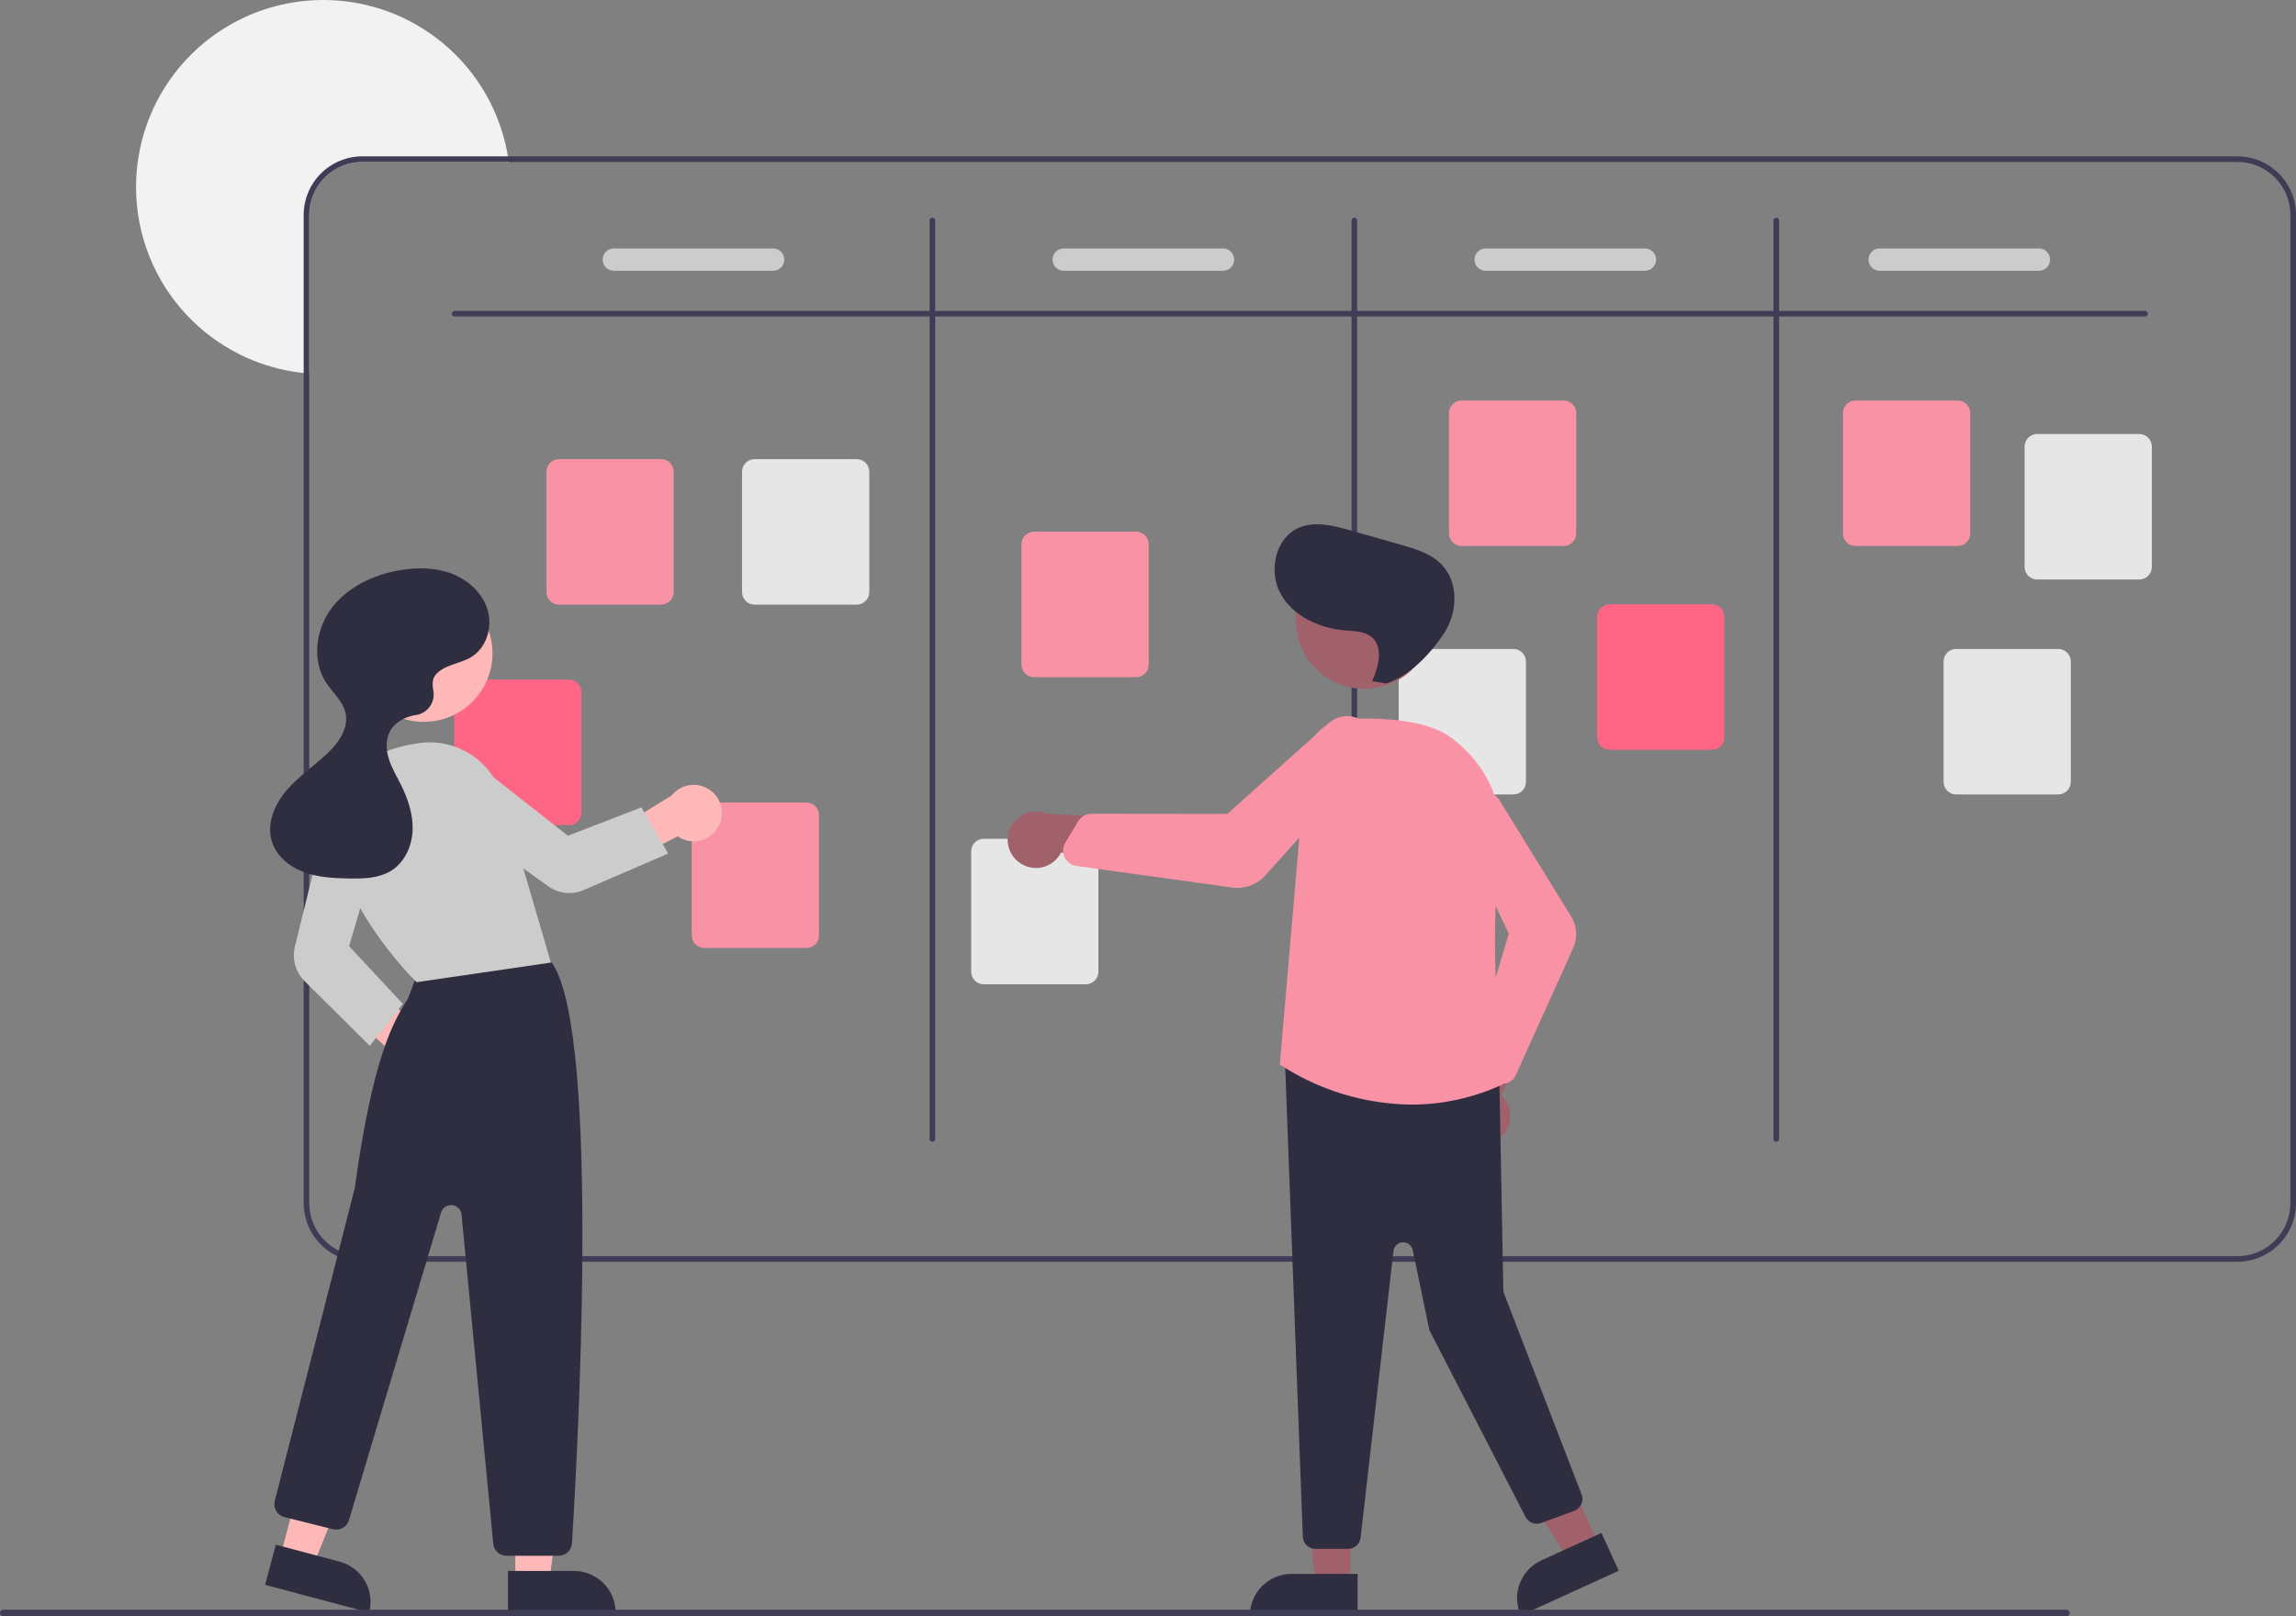 <svg width="578" height="407" viewBox="0 0 578 407" fill="none" xmlns="http://www.w3.org/2000/svg">
<rect x="0" y="0" width="578" height="407" fill="#808080" stroke="none"/>
<g clip-path="url(#clip0)">
<path d="M128.08 40.77H91.219C87.676 40.773 84.278 42.181 81.772 44.685C79.266 47.189 77.857 50.584 77.854 54.125V94.058C77.383 94.03 76.912 93.988 76.447 93.932C67.715 93.014 59.413 89.676 52.477 84.296C45.541 78.915 40.247 71.705 37.193 63.479C34.138 55.252 33.444 46.337 35.188 37.738C36.933 29.138 41.047 21.197 47.067 14.809C53.086 8.421 60.772 3.841 69.257 1.584C77.743 -0.672 86.69 -0.515 95.091 2.037C103.492 4.59 111.012 9.438 116.803 16.033C122.595 22.628 126.427 30.709 127.869 39.364C127.946 39.828 128.016 40.299 128.08 40.77Z" fill="#F2F2F2"/>
<path d="M563.228 39.364H91.219C87.303 39.368 83.548 40.925 80.779 43.692C78.009 46.459 76.451 50.212 76.447 54.125V302.96C76.451 306.874 78.009 310.626 80.779 313.394C83.548 316.161 87.303 317.718 91.219 317.722H563.228C567.144 317.718 570.899 316.161 573.669 313.394C576.438 310.626 577.996 306.874 578 302.96V54.125C577.996 50.212 576.438 46.459 573.669 43.692C570.899 40.925 567.144 39.368 563.228 39.364ZM576.593 302.96C576.59 306.502 575.181 309.897 572.675 312.401C570.169 314.905 566.771 316.313 563.228 316.316H91.219C87.676 316.313 84.278 314.905 81.772 312.401C79.266 309.897 77.857 306.502 77.854 302.96V54.125C77.857 50.584 79.266 47.189 81.772 44.685C84.278 42.181 87.676 40.773 91.219 40.77H563.228C566.771 40.773 570.169 42.181 572.675 44.685C575.181 47.189 576.59 50.584 576.593 54.125V302.96Z" fill="#3F3D56"/>
<path d="M540.014 79.69H114.433C114.246 79.69 114.068 79.616 113.936 79.484C113.804 79.353 113.73 79.174 113.73 78.987C113.73 78.801 113.804 78.622 113.936 78.49C114.068 78.359 114.246 78.284 114.433 78.284H540.014C540.201 78.284 540.38 78.359 540.512 78.49C540.644 78.622 540.718 78.801 540.718 78.987C540.718 79.174 540.644 79.353 540.512 79.484C540.38 79.616 540.201 79.69 540.014 79.69Z" fill="#3F3D56"/>
<path d="M234.721 287.496C234.535 287.496 234.356 287.422 234.224 287.29C234.092 287.158 234.018 286.98 234.018 286.793V55.531C234.018 55.345 234.092 55.166 234.224 55.034C234.356 54.902 234.535 54.828 234.721 54.828C234.908 54.828 235.087 54.902 235.219 55.034C235.351 55.166 235.425 55.345 235.425 55.531V286.793C235.425 286.98 235.351 287.158 235.219 287.29C235.087 287.422 234.908 287.496 234.721 287.496Z" fill="#3F3D56"/>
<path d="M340.941 287.496C340.754 287.496 340.575 287.422 340.443 287.29C340.311 287.158 340.237 286.98 340.237 286.793V55.531C340.237 55.345 340.311 55.166 340.443 55.034C340.575 54.902 340.754 54.828 340.941 54.828C341.127 54.828 341.306 54.902 341.438 55.034C341.57 55.166 341.644 55.345 341.644 55.531V286.793C341.644 286.98 341.57 287.158 341.438 287.29C341.306 287.422 341.127 287.496 340.941 287.496Z" fill="#3F3D56"/>
<path d="M447.16 287.496C446.974 287.496 446.795 287.422 446.663 287.29C446.531 287.158 446.457 286.98 446.457 286.793V55.531C446.457 55.345 446.531 55.166 446.663 55.034C446.795 54.902 446.974 54.828 447.16 54.828C447.347 54.828 447.526 54.902 447.658 55.034C447.789 55.166 447.864 55.345 447.864 55.531V286.793C447.864 286.98 447.789 287.158 447.658 287.29C447.526 287.422 447.347 287.496 447.16 287.496Z" fill="#3F3D56"/>
<path d="M166.428 152.245H140.725C139.885 152.244 139.081 151.91 138.487 151.317C137.894 150.724 137.56 149.92 137.559 149.081V118.772C137.56 117.933 137.894 117.129 138.487 116.536C139.081 115.943 139.885 115.609 140.725 115.608H166.428C167.267 115.609 168.072 115.943 168.666 116.536C169.259 117.129 169.593 117.933 169.594 118.772V149.081C169.593 149.92 169.259 150.724 168.666 151.317C168.072 151.91 167.267 152.244 166.428 152.245Z" fill="#F992A5"/>
<path d="M203.007 238.704H177.303C176.464 238.703 175.66 238.37 175.066 237.777C174.473 237.184 174.139 236.38 174.138 235.541V205.231C174.139 204.393 174.473 203.589 175.066 202.996C175.66 202.403 176.464 202.069 177.303 202.068H203.007C203.846 202.069 204.651 202.403 205.244 202.996C205.838 203.589 206.172 204.393 206.173 205.231V235.541C206.172 236.38 205.838 237.184 205.244 237.777C204.651 238.37 203.846 238.703 203.007 238.704Z" fill="#F992A5"/>
<path d="M286.013 170.521H260.309C259.47 170.52 258.666 170.186 258.072 169.593C257.479 169 257.145 168.196 257.144 167.357V137.048C257.145 136.209 257.479 135.405 258.072 134.812C258.666 134.219 259.47 133.885 260.309 133.884H286.013C286.852 133.885 287.657 134.219 288.25 134.812C288.844 135.405 289.178 136.209 289.179 137.048V167.357C289.178 168.196 288.844 169 288.25 169.593C287.657 170.186 286.852 170.52 286.013 170.521Z" fill="#F992A5"/>
<path d="M393.639 137.483H367.936C367.097 137.482 366.292 137.149 365.698 136.556C365.105 135.963 364.771 135.159 364.77 134.32V104.01C364.771 103.172 365.105 102.368 365.698 101.775C366.292 101.182 367.097 100.848 367.936 100.847H393.639C394.479 100.848 395.283 101.182 395.877 101.775C396.47 102.368 396.804 103.172 396.805 104.01V134.32C396.804 135.159 396.47 135.963 395.877 136.556C395.283 137.149 394.479 137.482 393.639 137.483Z" fill="#F992A5"/>
<path d="M492.825 137.483H467.121C466.282 137.482 465.477 137.149 464.884 136.556C464.29 135.963 463.956 135.159 463.955 134.32V104.01C463.956 103.172 464.29 102.368 464.884 101.775C465.477 101.182 466.282 100.848 467.121 100.847H492.825C493.664 100.848 494.468 101.182 495.062 101.775C495.655 102.368 495.989 103.172 495.99 104.01V134.32C495.989 135.159 495.655 135.963 495.062 136.556C494.468 137.149 493.664 137.482 492.825 137.483Z" fill="#F992A5"/>
<path d="M538.548 145.918H512.844C512.005 145.917 511.201 145.584 510.607 144.991C510.014 144.398 509.68 143.594 509.679 142.755V112.445C509.68 111.607 510.014 110.803 510.607 110.21C511.201 109.617 512.005 109.283 512.844 109.282H538.548C539.387 109.283 540.192 109.617 540.785 110.21C541.379 110.803 541.713 111.607 541.714 112.445V142.755C541.713 143.594 541.379 144.398 540.785 144.991C540.192 145.584 539.387 145.917 538.548 145.918Z" fill="#E6E6E6"/>
<path d="M518.148 200.043H492.445C491.605 200.042 490.801 199.709 490.207 199.116C489.614 198.523 489.28 197.719 489.279 196.88V166.57C489.28 165.732 489.614 164.928 490.207 164.335C490.801 163.742 491.605 163.408 492.445 163.407H518.148C518.988 163.408 519.792 163.742 520.386 164.335C520.979 164.928 521.313 165.732 521.314 166.57V196.88C521.313 197.719 520.979 198.523 520.386 199.116C519.792 199.709 518.988 200.042 518.148 200.043Z" fill="#E6E6E6"/>
<path d="M430.922 188.797H405.218C404.379 188.796 403.574 188.462 402.981 187.869C402.387 187.276 402.054 186.472 402.053 185.633V155.324C402.054 154.485 402.387 153.681 402.981 153.088C403.574 152.495 404.379 152.161 405.218 152.161H430.922C431.761 152.161 432.566 152.495 433.159 153.088C433.752 153.681 434.086 154.485 434.087 155.324V185.634C434.086 186.472 433.752 187.276 433.159 187.869C432.566 188.462 431.761 188.796 430.922 188.797Z" fill="#FF6584"/>
<path d="M380.978 200.043H355.274C354.435 200.042 353.63 199.709 353.037 199.116C352.443 198.523 352.109 197.719 352.108 196.88V166.57C352.109 165.732 352.443 164.928 353.037 164.335C353.63 163.742 354.435 163.408 355.274 163.407H380.978C381.817 163.408 382.621 163.742 383.215 164.335C383.808 164.928 384.142 165.732 384.143 166.57V196.88C384.142 197.719 383.808 198.523 383.215 199.116C382.621 199.709 381.817 200.042 380.978 200.043Z" fill="#E6E6E6"/>
<path d="M273.351 247.842H247.648C246.808 247.841 246.004 247.508 245.41 246.915C244.817 246.322 244.483 245.518 244.482 244.679V214.369C244.483 213.531 244.817 212.727 245.41 212.134C246.004 211.541 246.808 211.207 247.648 211.206H273.351C274.19 211.207 274.995 211.541 275.588 212.134C276.182 212.727 276.516 213.531 276.517 214.369V244.679C276.516 245.518 276.182 246.322 275.588 246.915C274.995 247.508 274.19 247.841 273.351 247.842Z" fill="#E6E6E6"/>
<path d="M143.215 207.776H117.511C116.672 207.775 115.867 207.441 115.274 206.848C114.68 206.255 114.346 205.451 114.346 204.612V174.303C114.346 173.464 114.68 172.66 115.274 172.067C115.867 171.474 116.672 171.14 117.511 171.139H143.215C144.054 171.14 144.859 171.474 145.452 172.067C146.045 172.66 146.379 173.464 146.38 174.303V204.612C146.379 205.451 146.045 206.255 145.452 206.848C144.859 207.441 144.054 207.775 143.215 207.776Z" fill="#FF6584"/>
<path d="M215.669 152.245H189.965C189.126 152.244 188.321 151.91 187.728 151.317C187.135 150.724 186.801 149.92 186.8 149.081V118.772C186.801 117.933 187.135 117.129 187.728 116.536C188.321 115.943 189.126 115.609 189.965 115.608H215.669C216.508 115.609 217.313 115.943 217.906 116.536C218.5 117.129 218.834 117.933 218.835 118.772V149.081C218.834 149.92 218.5 150.724 217.906 151.317C217.313 151.91 216.508 152.244 215.669 152.245Z" fill="#E6E6E6"/>
<path d="M194.625 68.184H154.529C153.783 68.184 153.067 67.887 152.539 67.36C152.012 66.833 151.715 66.118 151.715 65.372C151.715 64.626 152.012 63.911 152.539 63.384C153.067 62.856 153.783 62.56 154.529 62.56H194.625C195.371 62.56 196.087 62.856 196.615 63.384C197.142 63.911 197.439 64.626 197.439 65.372C197.439 66.118 197.142 66.833 196.615 67.36C196.087 67.887 195.371 68.184 194.625 68.184Z" fill="#CCCCCC"/>
<path d="M307.879 68.184H267.783C267.037 68.184 266.321 67.887 265.793 67.36C265.266 66.833 264.969 66.118 264.969 65.372C264.969 64.626 265.266 63.911 265.793 63.384C266.321 62.856 267.037 62.56 267.783 62.56H307.879C308.625 62.56 309.341 62.856 309.869 63.384C310.396 63.911 310.693 64.626 310.693 65.372C310.693 66.118 310.396 66.833 309.869 67.36C309.341 67.887 308.625 68.184 307.879 68.184Z" fill="#CCCCCC"/>
<path d="M414.098 68.184H374.002C373.256 68.184 372.54 67.887 372.013 67.36C371.485 66.833 371.189 66.118 371.189 65.372C371.189 64.626 371.485 63.911 372.013 63.384C372.54 62.856 373.256 62.56 374.002 62.56H414.098C414.845 62.56 415.56 62.856 416.088 63.384C416.616 63.911 416.912 64.626 416.912 65.372C416.912 66.118 416.616 66.833 416.088 67.36C415.56 67.887 414.845 68.184 414.098 68.184Z" fill="#CCCCCC"/>
<path d="M513.284 68.184H473.187C472.441 68.184 471.725 67.887 471.198 67.36C470.67 66.833 470.374 66.118 470.374 65.372C470.374 64.626 470.67 63.911 471.198 63.384C471.725 62.856 472.441 62.56 473.187 62.56H513.284C514.03 62.56 514.745 62.856 515.273 63.384C515.801 63.911 516.097 64.626 516.097 65.372C516.097 66.118 515.801 66.833 515.273 67.36C514.745 67.887 514.03 68.184 513.284 68.184Z" fill="#CCCCCC"/>
<path d="M104.819 274.064C103.79 273.963 102.795 273.638 101.905 273.112C101.015 272.586 100.252 271.871 99.668 271.018C99.085 270.164 98.696 269.194 98.528 268.174C98.361 267.154 98.419 266.11 98.699 265.116L80.668 248.343L90.201 245.926L107.932 260.297C109.573 260.878 110.944 262.04 111.785 263.563C112.626 265.086 112.879 266.865 112.495 268.562C112.111 270.259 111.118 271.757 109.703 272.771C108.289 273.785 106.551 274.245 104.819 274.064Z" fill="#FFB8B8"/>
<path d="M129.717 398.033H138.341L142.444 364.793H129.716L129.717 398.033Z" fill="#FFB8B8"/>
<path d="M154.974 406.034L127.869 406.035L127.869 395.571L144.501 395.57C147.278 395.57 149.942 396.673 151.906 398.635C153.87 400.597 154.973 403.259 154.974 406.034L154.974 406.034Z" fill="#2F2E41"/>
<path d="M70.587 391.811L78.921 394.028L91.443 362.961L79.143 359.69L70.587 391.811Z" fill="#FFB8B8"/>
<path d="M92.933 406.037L66.742 399.07L69.435 388.958L85.507 393.233C88.191 393.947 90.482 395.697 91.874 398.098C93.267 400.499 93.648 403.355 92.933 406.037Z" fill="#2F2E41"/>
<path d="M140.661 391.74H127.501C126.67 391.743 125.868 391.434 125.252 390.876C124.637 390.318 124.253 389.549 124.177 388.722L116.188 305.825C116.129 305.217 115.861 304.648 115.429 304.216C114.997 303.784 114.428 303.515 113.82 303.455C113.212 303.396 112.601 303.55 112.094 303.89C111.587 304.231 111.213 304.737 111.038 305.323L87.843 382.784C87.598 383.608 87.044 384.305 86.297 384.73C85.55 385.155 84.668 385.275 83.834 385.066L71.592 382.007C71.164 381.9 70.763 381.71 70.409 381.448C70.055 381.185 69.757 380.856 69.532 380.477C69.307 380.099 69.158 379.68 69.096 379.245C69.033 378.809 69.057 378.366 69.167 377.939C69.367 377.159 89.152 299.895 89.325 299.101C93.808 266.086 99.171 257.239 102.052 252.487C102.291 252.093 102.51 251.731 102.707 251.39C102.954 250.962 104.474 246.719 105.439 243.964C105.564 243.515 105.781 243.098 106.076 242.738C106.371 242.377 106.737 242.082 107.152 241.871C119.258 235.684 133.423 239.966 137.476 241.426C138.148 241.663 138.726 242.111 139.121 242.703C151.28 261.029 145.313 367.465 143.993 388.616C143.938 389.462 143.563 390.256 142.945 390.836C142.326 391.416 141.509 391.739 140.661 391.74Z" fill="#2F2E41"/>
<path d="M106.701 181.766C116.243 181.766 123.978 174.036 123.978 164.501C123.978 154.966 116.243 147.237 106.701 147.237C97.159 147.237 89.424 154.966 89.424 164.501C89.424 174.036 97.159 181.766 106.701 181.766Z" fill="#FFB8B8"/>
<path d="M104.87 247.315L104.746 247.195C104.513 246.97 81.493 224.435 84.472 203.597C85.746 194.684 92.963 188.989 105.342 187.127C109.89 186.452 114.528 187.44 118.405 189.909C122.282 192.379 125.137 196.163 126.445 200.568L138.685 242.381L104.87 247.315Z" fill="#CCCCCC"/>
<path d="M93.088 263.344L76.685 247.057C75.564 245.937 74.749 244.547 74.32 243.022C73.892 241.496 73.863 239.886 74.237 238.346L82.178 206.069C82.416 205.102 82.85 204.193 83.453 203.401C84.056 202.608 84.816 201.947 85.685 201.459C86.554 200.972 87.514 200.668 88.506 200.566C89.497 200.464 90.499 200.566 91.449 200.867C93.261 201.45 94.773 202.715 95.668 204.394C96.561 206.072 96.767 208.033 96.239 209.86L87.879 238.256L101.398 252.762L93.088 263.344Z" fill="#CCCCCC"/>
<path d="M181.069 207.758C180.635 208.696 180.001 209.528 179.21 210.194C178.42 210.861 177.493 211.346 176.495 211.616C175.497 211.886 174.452 211.934 173.433 211.757C172.414 211.58 171.447 211.181 170.599 210.59L148.701 221.931L149.669 212.297L169.082 200.292C170.17 198.934 171.72 198.023 173.436 197.73C175.152 197.438 176.916 197.784 178.394 198.705C179.871 199.625 180.96 201.055 181.453 202.724C181.946 204.392 181.809 206.183 181.069 207.758H181.069Z" fill="#FFB8B8"/>
<path d="M168.207 214.929L146.861 224.147C145.44 224.756 143.886 224.989 142.349 224.824C140.812 224.66 139.343 224.102 138.084 223.206L110.939 203.771C110.129 203.191 109.446 202.451 108.934 201.597C108.421 200.743 108.09 199.792 107.96 198.805C107.83 197.818 107.904 196.814 108.177 195.856C108.451 194.899 108.918 194.007 109.551 193.237C110.765 191.774 112.503 190.84 114.395 190.634C116.287 190.428 118.185 190.967 119.686 192.135L142.962 210.441L161.462 203.288L168.207 214.929Z" fill="#CCCCCC"/>
<path d="M109.565 170.034C111.696 167.365 115.678 167.222 118.606 165.461C122.441 163.155 124.027 158.003 122.791 153.704C121.555 149.406 117.91 146.056 113.732 144.453C109.553 142.851 104.904 142.831 100.496 143.606C93.933 144.759 87.471 147.82 83.468 153.144C79.465 158.468 78.446 166.265 82.074 171.85C83.741 174.418 86.315 176.537 86.981 179.524C87.855 183.446 85.102 187.229 82.152 189.96C78.792 193.071 74.937 195.677 71.993 199.184C69.049 202.692 67.086 207.483 68.43 211.86C69.555 215.526 72.83 218.228 76.422 219.581C80.013 220.933 83.925 221.129 87.762 221.204C91.488 221.277 95.446 221.186 98.585 219.178C101.946 217.029 103.74 212.952 103.873 208.967C104.005 204.982 102.673 201.078 100.887 197.513C99.822 195.388 98.585 193.329 97.877 191.06C97.17 188.791 97.047 186.217 98.18 184.127C99.371 181.931 101.78 180.607 104.233 180.125C104.36 180.1 104.495 180.077 104.636 180.058C105.334 179.967 106.006 179.736 106.612 179.379C107.218 179.021 107.745 178.545 108.162 177.978C108.578 177.411 108.875 176.765 109.035 176.08C109.195 175.396 109.214 174.685 109.091 173.993C108.812 172.436 108.836 170.947 109.565 170.034Z" fill="#2F2E41"/>
<path d="M339.923 398.769H331.298L327.196 365.529L339.924 365.53L339.923 398.769Z" fill="#A0616A"/>
<path d="M325.138 396.307H341.77V406.771H314.666C314.666 405.397 314.937 404.036 315.464 402.766C315.99 401.497 316.761 400.343 317.734 399.372C318.706 398.4 319.86 397.629 321.131 397.103C322.401 396.577 323.763 396.307 325.138 396.307Z" fill="#2F2E41"/>
<path d="M402.497 389.008L394.653 392.588L377.099 364.057L388.677 358.772L402.497 389.008Z" fill="#A0616A"/>
<path d="M388.026 392.905L403.154 386.001L407.505 395.519L382.851 406.772C382.28 405.522 381.96 404.171 381.911 402.798C381.862 401.425 382.084 400.055 382.565 398.768C383.045 397.48 383.775 396.3 384.712 395.294C385.649 394.288 386.775 393.476 388.026 392.905Z" fill="#2F2E41"/>
<path d="M377.383 286.693C378.209 286.071 378.889 285.276 379.374 284.364C379.86 283.452 380.139 282.444 380.193 281.412C380.247 280.38 380.074 279.349 379.685 278.391C379.297 277.433 378.703 276.572 377.946 275.869L388.084 252.883L375.205 255.064L367.552 276.557C366.454 277.907 365.889 279.612 365.964 281.35C366.04 283.089 366.751 284.739 367.962 285.988C369.174 287.237 370.802 287.999 372.538 288.129C374.275 288.259 375.998 287.748 377.383 286.693Z" fill="#A0616A"/>
<path d="M339.373 390.005H331.134C330.335 390.002 329.567 389.698 328.981 389.155C328.396 388.611 328.038 387.867 327.977 387.071L323.484 267.181C323.451 266.721 323.518 266.26 323.682 265.83C323.845 265.399 324.101 265.009 324.431 264.687C324.761 264.366 325.157 264.12 325.592 263.967C326.027 263.815 326.49 263.759 326.949 263.804L374.596 268.86C375.369 268.935 376.086 269.292 376.613 269.861C377.14 270.43 377.439 271.173 377.454 271.948L378.452 324.833C378.458 325.12 378.513 325.404 378.617 325.672L398.162 376.319C398.313 376.711 398.385 377.128 398.373 377.547C398.361 377.967 398.266 378.379 398.093 378.761C397.92 379.143 397.672 379.487 397.365 379.773C397.058 380.058 396.697 380.28 396.303 380.425L387.954 383.499C387.229 383.766 386.431 383.758 385.711 383.478C384.991 383.198 384.398 382.664 384.045 381.978L360.035 335.325C359.904 335.072 359.808 334.802 359.75 334.522L355.649 314.774C355.53 314.202 355.21 313.69 354.748 313.332C354.286 312.973 353.711 312.79 353.127 312.817C352.542 312.843 351.986 313.077 351.558 313.476C351.13 313.875 350.859 314.413 350.792 314.994L342.518 387.201C342.43 387.973 342.06 388.685 341.48 389.202C340.9 389.719 340.15 390.005 339.373 390.005Z" fill="#2F2E41"/>
<path d="M343.475 173.439C353.017 173.439 360.753 165.709 360.753 156.174C360.753 146.639 353.017 138.91 343.475 138.91C333.933 138.91 326.198 146.639 326.198 156.174C326.198 165.709 333.933 173.439 343.475 173.439Z" fill="#A0616A"/>
<path d="M355.324 278.143C343.607 278.014 332.17 274.552 322.352 268.163L322.183 268.047L322.201 267.843L328.81 190.932C329.037 188.323 330.203 185.884 332.091 184.067C333.979 182.25 336.461 181.178 339.079 181.048C347.644 180.655 359.149 181.151 365.307 185.734C374.614 192.661 379.1 203.092 377.615 214.352C374.533 237.702 378.024 269.201 378.432 272.715L378.461 272.968L378.23 273.075C371.055 276.41 363.237 278.14 355.324 278.143Z" fill="#F992A5"/>
<path d="M378.352 272.846C377.865 272.845 377.384 272.743 376.938 272.547C376.492 272.35 376.092 272.064 375.763 271.705L371.984 267.585C371.575 267.137 371.289 266.592 371.153 266.002C371.016 265.412 371.033 264.796 371.204 264.215L379.821 235.069L366.709 207.554C366.097 206.266 365.947 204.807 366.284 203.421C366.582 202.205 367.241 201.108 368.176 200.274C369.11 199.44 370.276 198.908 371.519 198.75C372.761 198.591 374.023 198.812 375.137 199.385C376.251 199.957 377.166 200.854 377.76 201.956L395.553 230.806C396.276 231.976 396.7 233.306 396.788 234.678C396.877 236.051 396.626 237.424 396.06 238.677L381.562 270.776C381.323 271.307 380.956 271.77 380.493 272.123C380.031 272.476 379.487 272.709 378.912 272.801C378.727 272.83 378.54 272.845 378.352 272.846Z" fill="#F992A5"/>
<path d="M256.571 217.17C257.401 217.787 258.356 218.214 259.369 218.422C260.382 218.63 261.428 218.614 262.434 218.374C263.44 218.135 264.381 217.677 265.191 217.035C266.001 216.392 266.66 215.58 267.122 214.656L292.05 217.886L286.321 206.155L263.527 204.886C261.921 204.214 260.124 204.153 258.477 204.716C256.83 205.279 255.446 206.427 254.589 207.941C253.732 209.455 253.46 211.231 253.825 212.932C254.19 214.633 255.168 216.141 256.571 217.17V217.17Z" fill="#A0616A"/>
<path d="M311.518 223.577C311.084 223.577 310.65 223.547 310.22 223.487L271.003 218.052C270.362 217.964 269.753 217.718 269.231 217.336C268.709 216.955 268.29 216.449 268.013 215.865C267.923 215.677 267.848 215.482 267.789 215.282H267.789C267.637 214.763 267.595 214.219 267.664 213.682C267.734 213.146 267.914 212.63 268.193 212.167L271.439 206.791C271.788 206.216 272.279 205.741 272.865 205.41C273.45 205.079 274.111 204.905 274.784 204.903H274.79L308.974 204.942L334.504 182.085C335.692 181.024 337.209 180.403 338.801 180.328C340.198 180.263 341.582 180.623 342.77 181.36C343.958 182.098 344.895 183.177 345.457 184.457C346.018 185.738 346.179 187.158 345.916 188.531C345.654 189.903 344.981 191.165 343.987 192.148L318.511 220.46C317.63 221.441 316.552 222.225 315.347 222.762C314.142 223.299 312.837 223.577 311.518 223.577Z" fill="#F992A5"/>
<path d="M345.439 171.533C347.018 167.882 348.354 163.019 345.326 160.437C343.569 158.94 341.039 158.937 338.738 158.751C332.254 158.226 325.58 155.245 322.411 149.568C319.241 143.891 321.011 135.45 326.99 132.889C331.02 131.163 335.641 132.339 339.859 133.534L352.525 137.123C356.289 138.19 360.24 139.366 362.949 142.185C367.271 146.682 366.948 154.284 363.515 159.49C360.083 164.696 354.915 170.126 348.998 172.102L345.439 171.533Z" fill="#2F2E41"/>
<path d="M520.183 407H0.838C0.727 407 0.618 406.979 0.516 406.937C0.414 406.895 0.322 406.833 0.244 406.756C0.166 406.678 0.104 406.586 0.062 406.484C0.019 406.382 -0.002 406.273 -0.002 406.163C-0.002 406.053 0.019 405.944 0.062 405.842C0.104 405.74 0.166 405.648 0.244 405.57C0.322 405.493 0.414 405.431 0.516 405.389C0.618 405.347 0.727 405.326 0.838 405.326H520.183C520.293 405.326 520.403 405.347 520.504 405.389C520.606 405.431 520.699 405.493 520.777 405.57C520.855 405.648 520.917 405.74 520.959 405.842C521.001 405.944 521.023 406.053 521.023 406.163C521.023 406.273 521.001 406.382 520.959 406.484C520.917 406.586 520.855 406.678 520.777 406.756C520.699 406.833 520.606 406.895 520.504 406.937C520.403 406.979 520.293 407 520.183 407Z" fill="#3F3D56"/>
</g>
<defs>
<clipPath id="clip0">
<rect width="578" height="407" fill="white"/>
</clipPath>
</defs>
</svg>
